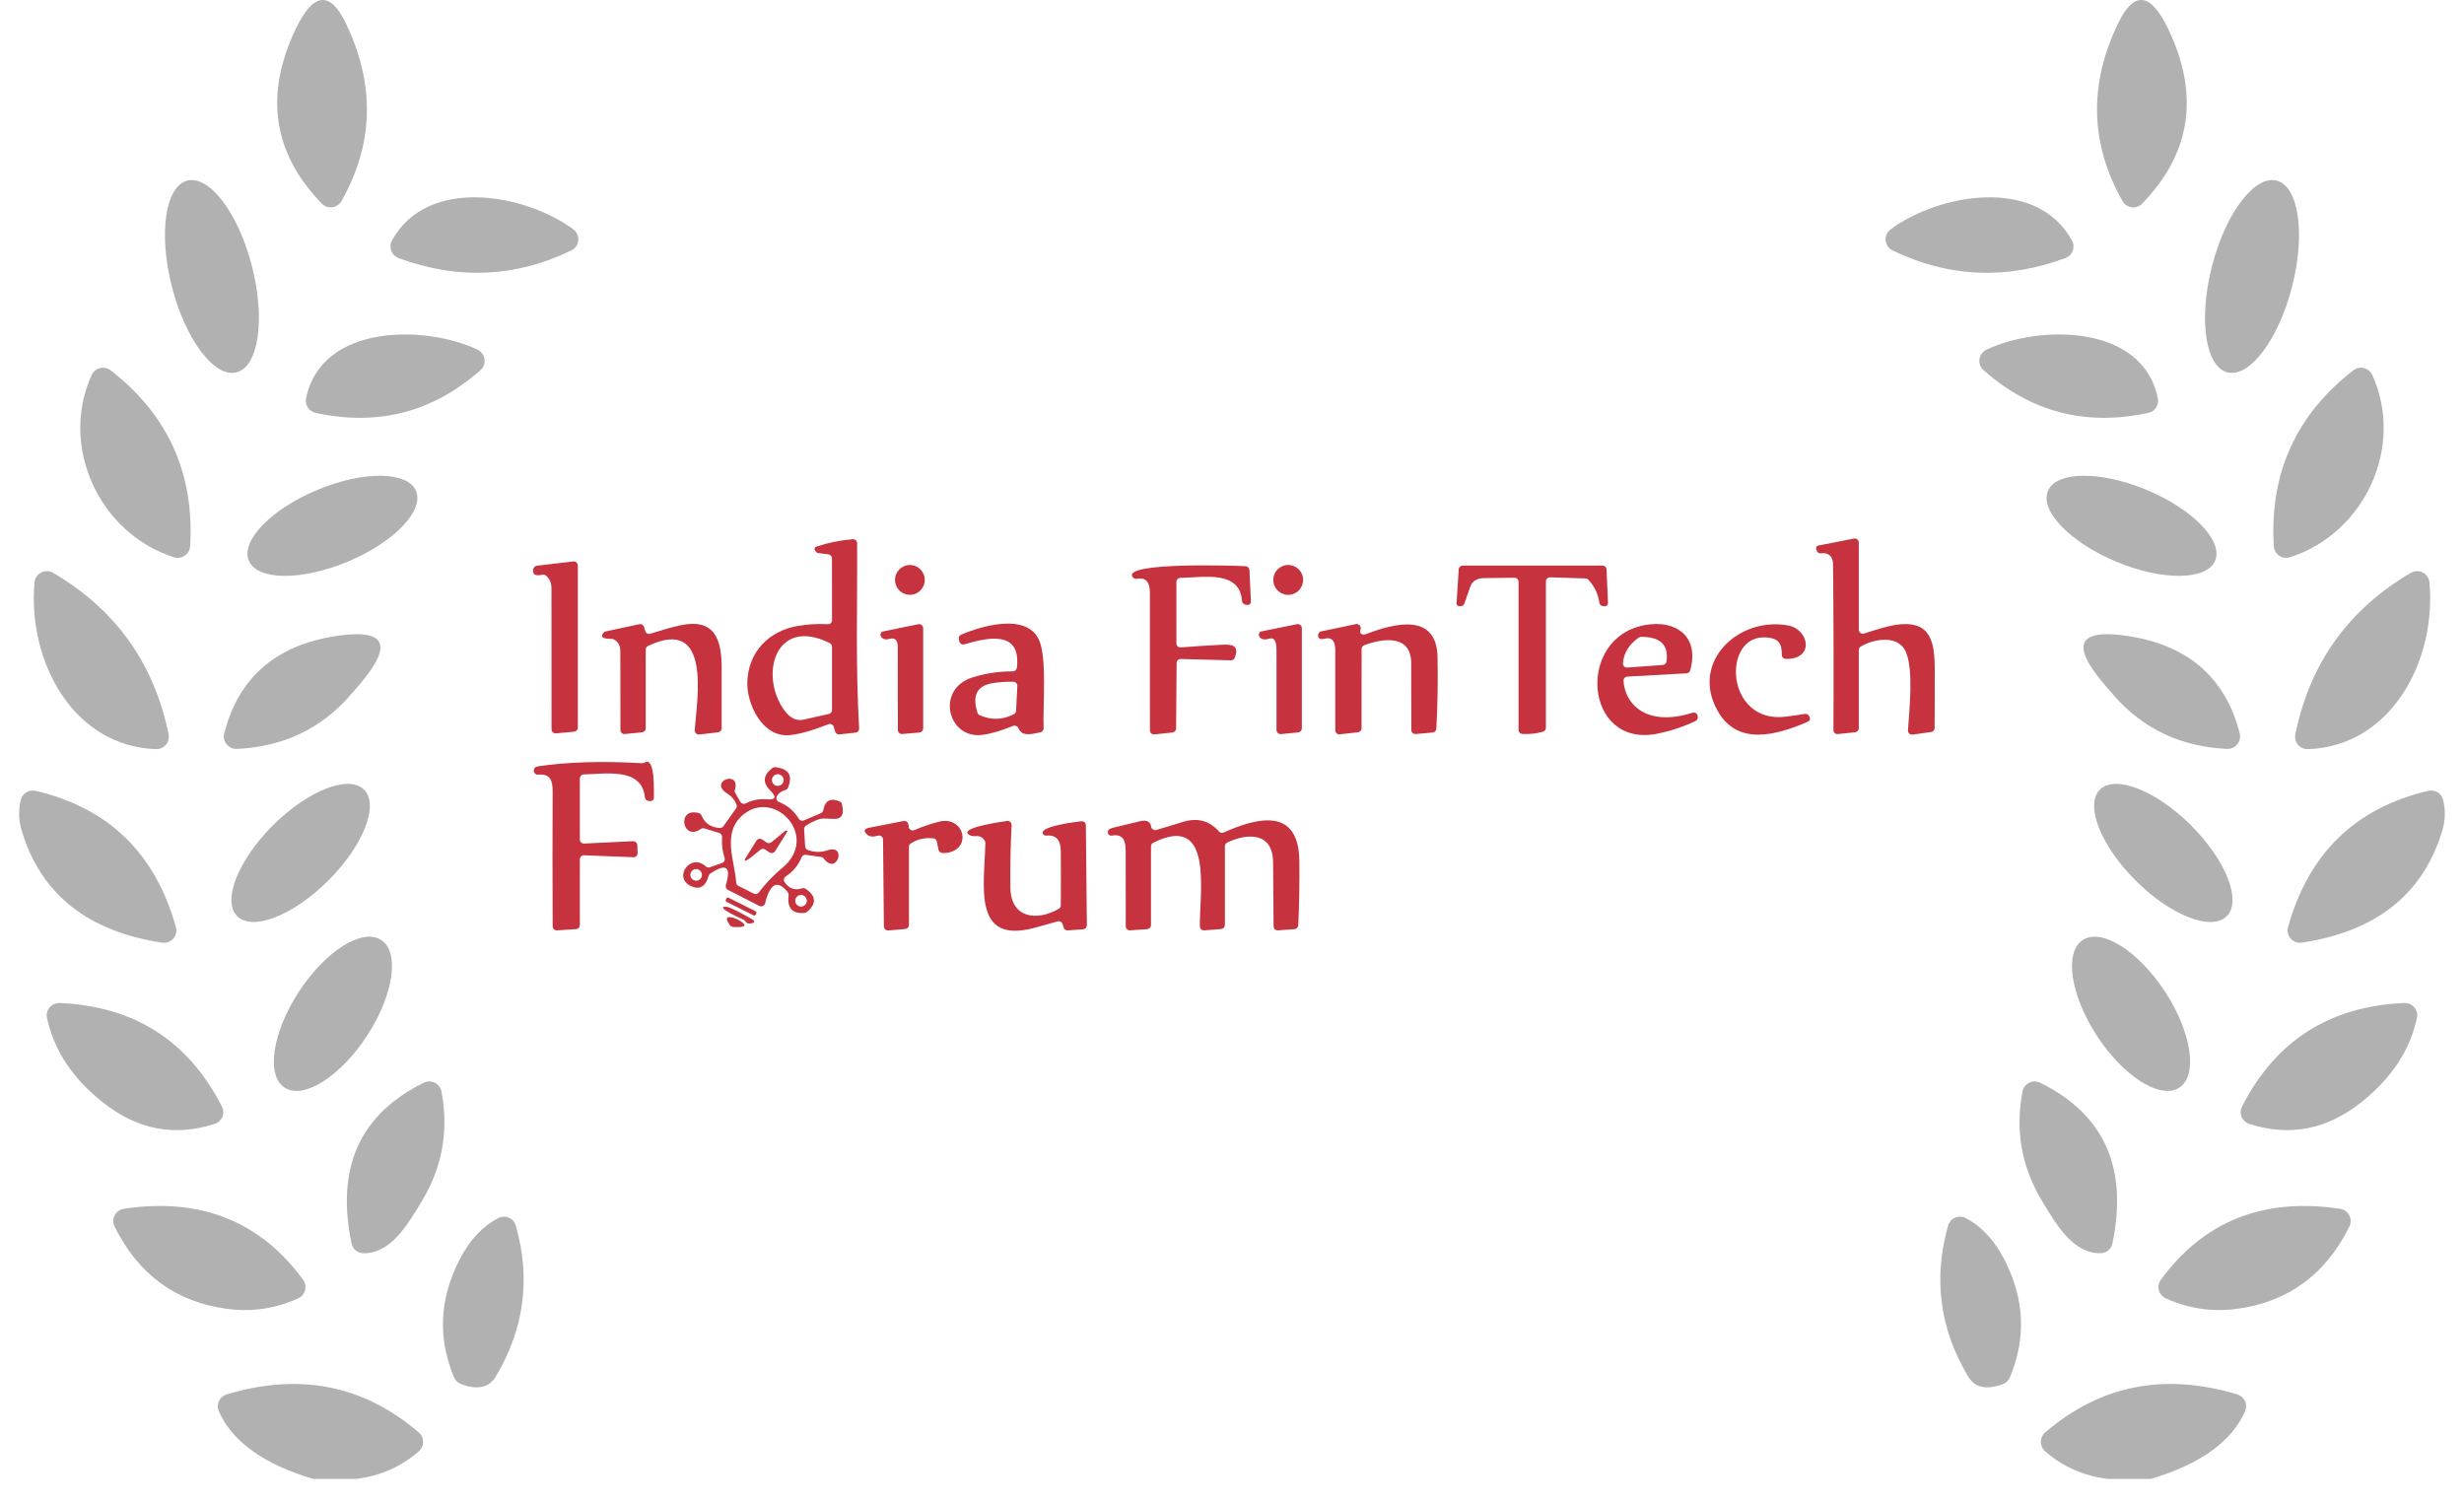 <svg width="100" height="61" viewBox="0 0 100 61" fill="none" xmlns="http://www.w3.org/2000/svg">
<path d="M13.858 8.159C13.82 8.227 13.767 8.285 13.702 8.329C13.637 8.373 13.563 8.401 13.486 8.412C13.408 8.422 13.329 8.414 13.255 8.388C13.181 8.363 13.114 8.32 13.06 8.264C11.071 6.212 10.721 3.843 12.01 1.158C12.723 -0.318 13.401 -0.383 14.044 0.963C15.232 3.443 15.171 5.842 13.858 8.159Z" fill="#B1B1B1"/>
<path d="M6.977 11.638C7.528 13.787 8.703 15.343 9.6 15.112C10.497 14.882 10.777 12.953 10.226 10.804C9.674 8.655 8.499 7.1 7.602 7.33C6.705 7.561 6.425 9.489 6.977 11.638Z" fill="#B1B1B1"/>
<path d="M16.174 10.474C16.106 10.449 16.045 10.41 15.993 10.359C15.942 10.308 15.903 10.246 15.877 10.179C15.852 10.111 15.842 10.039 15.847 9.966C15.852 9.894 15.873 9.824 15.908 9.761C17.354 7.13 21.326 7.873 23.27 9.309C23.338 9.361 23.393 9.429 23.428 9.508C23.463 9.586 23.477 9.673 23.469 9.758C23.461 9.844 23.431 9.926 23.382 9.997C23.333 10.068 23.267 10.125 23.189 10.163C20.929 11.261 18.591 11.365 16.174 10.474Z" fill="#B1B1B1"/>
<path d="M19.383 14.194C19.457 14.23 19.522 14.284 19.571 14.351C19.62 14.418 19.651 14.496 19.663 14.578C19.674 14.66 19.665 14.743 19.636 14.821C19.608 14.899 19.56 14.968 19.498 15.023C17.57 16.73 15.339 17.308 12.804 16.755C12.676 16.728 12.564 16.65 12.492 16.539C12.421 16.428 12.396 16.293 12.423 16.163C13.04 13.14 17.259 13.18 19.383 14.194Z" fill="#B1B1B1"/>
<path d="M4.488 15.028C6.818 16.836 7.895 19.216 7.717 22.169C7.712 22.245 7.69 22.319 7.653 22.385C7.615 22.451 7.563 22.508 7.5 22.551C7.437 22.594 7.365 22.622 7.289 22.634C7.214 22.645 7.137 22.639 7.064 22.616C4.031 21.656 2.399 18.121 3.72 15.219C3.752 15.15 3.799 15.089 3.857 15.04C3.916 14.992 3.985 14.957 4.058 14.939C4.132 14.921 4.209 14.919 4.283 14.934C4.358 14.95 4.428 14.982 4.488 15.028Z" fill="#B1B1B1"/>
<path d="M14.1 22.801C15.974 22.021 17.221 20.735 16.885 19.928C16.549 19.122 14.758 19.1 12.884 19.88C11.01 20.66 9.762 21.947 10.098 22.753C10.434 23.56 12.225 23.581 14.1 22.801Z" fill="#B1B1B1"/>
<path d="M6.336 30.404C2.982 30.299 1.114 26.854 1.4 23.635C1.408 23.551 1.437 23.47 1.484 23.4C1.531 23.331 1.595 23.274 1.67 23.235C1.746 23.197 1.829 23.178 1.913 23.18C1.998 23.182 2.08 23.206 2.153 23.248C4.691 24.735 6.254 26.919 6.843 29.801C6.858 29.876 6.857 29.952 6.838 30.026C6.819 30.099 6.784 30.168 6.735 30.225C6.687 30.283 6.625 30.33 6.556 30.36C6.487 30.391 6.412 30.406 6.336 30.404Z" fill="#B1B1B1"/>
<path d="M14.216 28.215C13.027 29.581 11.492 30.308 9.611 30.395C9.532 30.398 9.454 30.382 9.383 30.35C9.311 30.318 9.248 30.269 9.198 30.208C9.149 30.148 9.114 30.076 9.096 29.999C9.079 29.923 9.08 29.843 9.099 29.767C9.678 27.507 11.188 26.19 13.628 25.815C16.867 25.318 14.919 27.407 14.216 28.215Z" fill="#B1B1B1"/>
<path d="M11.081 33.493C9.659 34.91 9.007 36.563 9.626 37.183C10.245 37.804 11.899 37.158 13.321 35.741C14.743 34.324 15.395 32.672 14.776 32.051C14.158 31.43 12.503 32.076 11.081 33.493Z" fill="#B1B1B1"/>
<path d="M0.842 32.473C0.856 32.408 0.883 32.348 0.921 32.294C0.959 32.24 1.008 32.194 1.064 32.159C1.12 32.124 1.182 32.101 1.248 32.09C1.313 32.079 1.38 32.081 1.445 32.096C4.404 32.789 6.302 34.632 7.139 37.625C7.162 37.706 7.164 37.791 7.146 37.872C7.127 37.954 7.088 38.03 7.033 38.093C6.977 38.156 6.907 38.204 6.828 38.233C6.75 38.261 6.665 38.27 6.582 38.258C3.552 37.802 1.651 36.284 0.877 33.703C0.757 33.301 0.745 32.891 0.842 32.473Z" fill="#B1B1B1"/>
<path d="M12.133 40.244C11.05 41.899 10.789 43.644 11.55 44.142C12.312 44.64 13.806 43.702 14.889 42.048C15.972 40.393 16.233 38.648 15.471 38.15C14.71 37.652 13.215 38.589 12.133 40.244Z" fill="#B1B1B1"/>
<path d="M4.168 44.736C2.939 43.762 2.186 42.62 1.908 41.311C1.892 41.237 1.893 41.16 1.911 41.086C1.93 41.012 1.965 40.944 2.015 40.885C2.064 40.827 2.126 40.781 2.197 40.75C2.267 40.72 2.343 40.705 2.42 40.708C5.446 40.836 7.642 42.237 9.008 44.911C9.041 44.976 9.06 45.047 9.063 45.119C9.065 45.191 9.052 45.263 9.024 45.33C8.996 45.397 8.953 45.457 8.899 45.506C8.846 45.555 8.782 45.592 8.712 45.614C7.078 46.14 5.564 45.847 4.168 44.736Z" fill="#B1B1B1"/>
<path d="M17.123 48.743C16.555 49.682 15.867 50.882 14.748 50.862C14.634 50.861 14.524 50.82 14.437 50.747C14.349 50.674 14.289 50.573 14.266 50.46C13.626 47.391 14.605 45.218 17.203 43.942C17.273 43.909 17.349 43.891 17.426 43.892C17.503 43.892 17.579 43.91 17.648 43.945C17.717 43.979 17.777 44.029 17.823 44.09C17.87 44.152 17.902 44.223 17.916 44.299C18.218 45.882 17.953 47.364 17.123 48.743Z" fill="#B1B1B1"/>
<path d="M9.189 53.117C7.123 52.832 5.61 51.719 4.649 49.777C4.614 49.706 4.597 49.628 4.598 49.549C4.599 49.47 4.618 49.393 4.655 49.323C4.692 49.253 4.745 49.192 4.809 49.147C4.873 49.101 4.948 49.071 5.026 49.059C8.129 48.594 10.555 49.555 12.302 51.942C12.346 52.002 12.376 52.072 12.389 52.145C12.403 52.218 12.4 52.294 12.381 52.366C12.362 52.438 12.326 52.505 12.278 52.562C12.23 52.619 12.169 52.664 12.101 52.695C11.167 53.117 10.196 53.257 9.189 53.117Z" fill="#B1B1B1"/>
<path d="M18.725 56.181C18.659 56.157 18.598 56.12 18.547 56.073C18.496 56.025 18.456 55.968 18.429 55.904C17.759 54.307 17.833 52.714 18.65 51.124C19.058 50.33 19.582 49.768 20.222 49.437C20.288 49.402 20.361 49.383 20.436 49.38C20.51 49.377 20.585 49.391 20.653 49.421C20.721 49.45 20.782 49.494 20.831 49.55C20.88 49.606 20.915 49.672 20.935 49.743C21.547 51.902 21.274 53.946 20.116 55.874C19.852 56.316 19.388 56.418 18.725 56.181Z" fill="#B1B1B1"/>
<path d="M14.461 60.022H12.704C10.698 59.422 9.424 58.507 8.882 57.275C8.854 57.21 8.839 57.139 8.84 57.068C8.841 56.997 8.856 56.927 8.886 56.862C8.916 56.797 8.96 56.74 9.013 56.693C9.067 56.647 9.13 56.612 9.198 56.592C12.165 55.701 14.764 56.217 16.997 58.139C17.052 58.185 17.096 58.243 17.126 58.309C17.156 58.374 17.172 58.445 17.172 58.517C17.173 58.589 17.158 58.66 17.129 58.725C17.099 58.791 17.056 58.849 17.002 58.897C16.282 59.526 15.435 59.901 14.461 60.022Z" fill="#B1B1B1"/>
<g clip-path="url(#clip0_4878_17465)">
<g clip-path="url(#clip1_4878_17465)">
<path d="M33.62 22.499L33.215 22.448C33.187 22.445 33.161 22.434 33.138 22.417C33.116 22.4 33.098 22.378 33.086 22.352L33.065 22.306C33.06 22.296 33.057 22.284 33.057 22.272C33.057 22.26 33.059 22.248 33.064 22.238C33.068 22.227 33.075 22.217 33.084 22.209C33.093 22.201 33.103 22.195 33.114 22.191C33.601 22.028 34.099 21.926 34.608 21.884C34.631 21.883 34.654 21.885 34.675 21.893C34.696 21.9 34.716 21.912 34.733 21.927C34.749 21.942 34.763 21.961 34.772 21.982C34.781 22.003 34.786 22.025 34.786 22.047C34.799 24.551 34.72 27.068 34.868 29.559C34.871 29.601 34.858 29.643 34.831 29.675C34.804 29.708 34.765 29.729 34.724 29.734L34.069 29.806C34.031 29.811 33.992 29.802 33.96 29.78C33.928 29.759 33.904 29.727 33.893 29.689L33.839 29.501C33.833 29.479 33.822 29.459 33.807 29.441C33.792 29.424 33.774 29.41 33.754 29.399C33.733 29.389 33.711 29.384 33.688 29.383C33.666 29.382 33.643 29.386 33.622 29.394C32.959 29.654 32.432 29.801 32.041 29.836C30.934 29.935 30.293 28.562 30.33 27.655C30.376 26.459 31.203 25.605 32.376 25.404C32.776 25.334 33.182 25.311 33.594 25.334C33.617 25.336 33.639 25.332 33.66 25.325C33.681 25.317 33.7 25.305 33.716 25.29C33.733 25.274 33.745 25.256 33.754 25.235C33.763 25.214 33.767 25.192 33.767 25.169L33.765 22.662C33.765 22.622 33.75 22.584 33.723 22.554C33.697 22.524 33.66 22.504 33.62 22.499ZM33.675 26.101C31.462 24.993 30.795 27.423 31.84 28.839C32.069 29.149 32.329 29.271 32.619 29.205L33.639 28.976C33.675 28.967 33.707 28.946 33.731 28.917C33.754 28.888 33.767 28.852 33.767 28.814V26.247C33.767 26.217 33.758 26.187 33.742 26.162C33.726 26.136 33.702 26.114 33.675 26.101Z" fill="#C6323D"/>
<path d="M77.358 26.48C77.059 25.742 76.04 25.923 75.517 26.241C75.493 26.256 75.473 26.277 75.459 26.302C75.446 26.327 75.438 26.355 75.438 26.383V29.556C75.439 29.596 75.424 29.636 75.396 29.666C75.369 29.696 75.331 29.715 75.29 29.719L74.59 29.792C74.567 29.794 74.544 29.792 74.522 29.785C74.5 29.778 74.48 29.766 74.463 29.751C74.446 29.735 74.433 29.716 74.423 29.695C74.414 29.674 74.409 29.651 74.409 29.628C74.42 27.379 74.415 25.132 74.394 22.888C74.391 22.587 74.202 22.41 73.906 22.456C73.865 22.463 73.823 22.453 73.788 22.429C73.753 22.405 73.729 22.369 73.721 22.328L73.707 22.269C73.704 22.255 73.704 22.24 73.707 22.227C73.709 22.212 73.715 22.199 73.722 22.188C73.73 22.176 73.74 22.166 73.751 22.158C73.763 22.15 73.776 22.144 73.79 22.142L75.243 21.857C75.266 21.852 75.291 21.853 75.314 21.859C75.338 21.865 75.36 21.876 75.378 21.892C75.397 21.907 75.412 21.927 75.422 21.949C75.433 21.971 75.438 21.995 75.438 22.02V25.555C75.438 25.581 75.445 25.607 75.456 25.63C75.468 25.653 75.485 25.673 75.506 25.689C75.527 25.704 75.552 25.714 75.577 25.718C75.603 25.722 75.629 25.72 75.654 25.712C76.271 25.51 76.705 25.391 76.956 25.356C78.394 25.158 78.521 26.071 78.522 27.25C78.522 28.016 78.52 28.782 78.516 29.548C78.515 29.587 78.501 29.625 78.474 29.655C78.448 29.684 78.412 29.704 78.373 29.709L77.621 29.815C77.597 29.818 77.573 29.816 77.549 29.809C77.526 29.802 77.505 29.789 77.487 29.773C77.469 29.756 77.455 29.736 77.446 29.713C77.436 29.691 77.433 29.666 77.434 29.642C77.49 28.773 77.664 27.235 77.358 26.48Z" fill="#C6323D"/>
<path d="M22.01 23.325C21.715 23.392 21.594 23.312 21.647 23.086C21.654 23.053 21.672 23.023 21.697 23.001C21.723 22.978 21.754 22.964 21.788 22.96L23.267 22.787C23.291 22.785 23.314 22.787 23.336 22.794C23.358 22.801 23.379 22.812 23.396 22.828C23.413 22.843 23.427 22.863 23.437 22.884C23.447 22.905 23.452 22.929 23.452 22.952V29.532C23.452 29.573 23.437 29.613 23.409 29.643C23.381 29.674 23.343 29.693 23.302 29.697L22.564 29.763C22.541 29.765 22.518 29.762 22.497 29.755C22.475 29.748 22.455 29.736 22.438 29.721C22.421 29.706 22.408 29.687 22.398 29.666C22.389 29.645 22.385 29.623 22.385 29.6C22.384 27.685 22.383 25.773 22.381 23.865C22.381 23.652 22.304 23.482 22.15 23.356C22.13 23.34 22.108 23.33 22.083 23.324C22.059 23.319 22.034 23.319 22.01 23.325Z" fill="#C6323D"/>
<path d="M62.74 23.596V29.539C62.74 29.575 62.728 29.61 62.706 29.639C62.685 29.668 62.654 29.689 62.62 29.698C62.346 29.773 62.068 29.803 61.785 29.788C61.743 29.785 61.703 29.767 61.675 29.736C61.646 29.705 61.63 29.665 61.63 29.623V23.613C61.63 23.591 61.626 23.569 61.617 23.549C61.609 23.529 61.597 23.511 61.581 23.496C61.566 23.48 61.548 23.468 61.528 23.46C61.508 23.452 61.486 23.448 61.464 23.448L60.221 23.463C59.932 23.466 59.746 23.589 59.663 23.83L59.434 24.491C59.422 24.525 59.4 24.554 59.371 24.574C59.341 24.594 59.306 24.604 59.271 24.602L59.214 24.6C59.2 24.599 59.186 24.596 59.173 24.59C59.161 24.584 59.15 24.576 59.14 24.565C59.131 24.555 59.124 24.543 59.119 24.529C59.114 24.516 59.113 24.502 59.114 24.488L59.201 23.11C59.203 23.068 59.221 23.029 59.252 23C59.282 22.972 59.323 22.955 59.365 22.955H65.036C65.079 22.955 65.12 22.971 65.15 23C65.181 23.03 65.199 23.07 65.201 23.112L65.26 24.467C65.261 24.485 65.258 24.503 65.251 24.521C65.245 24.538 65.235 24.554 65.222 24.567C65.209 24.58 65.194 24.59 65.177 24.596C65.16 24.603 65.141 24.606 65.123 24.605L65.062 24.602C65.024 24.601 64.988 24.585 64.96 24.56C64.931 24.534 64.913 24.498 64.908 24.46C64.859 24.101 64.709 23.79 64.459 23.527C64.429 23.495 64.387 23.477 64.344 23.476L62.909 23.431C62.887 23.431 62.865 23.435 62.845 23.443C62.824 23.451 62.806 23.463 62.79 23.478C62.774 23.493 62.761 23.512 62.753 23.532C62.744 23.552 62.74 23.574 62.74 23.596Z" fill="#C6323D"/>
<path d="M36.928 24.141C37.261 24.141 37.531 23.87 37.531 23.536C37.531 23.201 37.261 22.931 36.928 22.931C36.594 22.931 36.324 23.201 36.324 23.536C36.324 23.87 36.594 24.141 36.928 24.141Z" fill="#C6323D"/>
<path d="M47.753 26.909L47.731 29.566C47.731 29.606 47.715 29.645 47.688 29.675C47.661 29.705 47.624 29.724 47.583 29.729L46.85 29.806C46.828 29.809 46.804 29.807 46.783 29.799C46.761 29.793 46.741 29.781 46.724 29.765C46.707 29.75 46.693 29.731 46.684 29.71C46.674 29.689 46.669 29.666 46.669 29.643C46.67 27.809 46.67 25.955 46.668 24.082C46.668 23.704 46.572 23.416 46.132 23.49C46.103 23.495 46.073 23.492 46.046 23.482C46.018 23.471 45.994 23.453 45.976 23.43C45.464 22.793 50.253 22.962 50.552 22.979C50.593 22.981 50.631 22.998 50.66 23.027C50.689 23.056 50.706 23.095 50.708 23.136L50.767 24.415C50.768 24.435 50.765 24.455 50.757 24.473C50.749 24.492 50.737 24.508 50.722 24.521C50.707 24.534 50.689 24.544 50.67 24.549C50.651 24.554 50.631 24.555 50.611 24.551L50.541 24.538C50.505 24.531 50.473 24.513 50.449 24.486C50.425 24.459 50.41 24.424 50.407 24.388C50.312 23.098 48.76 23.457 47.91 23.45C47.889 23.45 47.867 23.454 47.847 23.462C47.827 23.471 47.809 23.483 47.793 23.498C47.778 23.513 47.766 23.532 47.757 23.552C47.749 23.572 47.744 23.593 47.744 23.615L47.743 26.111C47.743 26.133 47.747 26.156 47.756 26.176C47.766 26.197 47.779 26.216 47.795 26.231C47.812 26.246 47.832 26.258 47.853 26.265C47.875 26.273 47.898 26.276 47.92 26.274C48.462 26.233 49.012 26.198 49.572 26.168C49.964 26.149 50.315 26.162 50.112 26.694C50.1 26.726 50.078 26.753 50.05 26.772C50.021 26.791 49.988 26.801 49.954 26.8L47.92 26.745C47.898 26.745 47.877 26.748 47.856 26.756C47.836 26.764 47.818 26.776 47.802 26.791C47.786 26.807 47.774 26.825 47.766 26.845C47.757 26.865 47.753 26.887 47.753 26.909Z" fill="#C6323D"/>
<path d="M52.281 24.143C52.615 24.143 52.886 23.871 52.886 23.536C52.886 23.201 52.615 22.93 52.281 22.93C51.947 22.93 51.676 23.201 51.676 23.536C51.676 23.871 51.947 24.143 52.281 24.143Z" fill="#C6323D"/>
<path d="M24.89 25.938C24.827 25.906 24.26 25.985 24.487 25.687C24.511 25.655 24.546 25.634 24.584 25.626L25.947 25.333C25.988 25.324 26.03 25.331 26.066 25.352C26.102 25.374 26.128 25.408 26.139 25.448L26.185 25.606C26.191 25.628 26.201 25.647 26.215 25.664C26.229 25.681 26.246 25.696 26.265 25.706C26.284 25.717 26.305 25.723 26.327 25.725C26.349 25.727 26.371 25.725 26.392 25.718C26.936 25.548 27.348 25.433 27.63 25.374C29.004 25.09 29.292 25.946 29.288 27.12C29.287 27.934 29.287 28.747 29.288 29.559C29.288 29.6 29.273 29.639 29.246 29.669C29.219 29.699 29.182 29.718 29.142 29.722L28.378 29.81C28.354 29.812 28.329 29.81 28.306 29.802C28.284 29.794 28.263 29.781 28.245 29.765C28.228 29.748 28.214 29.727 28.206 29.704C28.197 29.682 28.194 29.657 28.195 29.633C28.287 28.364 28.896 24.982 26.3 26.215C26.272 26.229 26.248 26.25 26.232 26.276C26.215 26.303 26.206 26.334 26.206 26.365V29.559C26.206 29.6 26.191 29.639 26.164 29.669C26.137 29.699 26.099 29.718 26.058 29.722L25.36 29.791C25.337 29.794 25.314 29.791 25.292 29.784C25.271 29.777 25.251 29.765 25.234 29.75C25.217 29.735 25.203 29.716 25.194 29.695C25.185 29.674 25.18 29.651 25.181 29.628L25.176 26.419C25.176 26.195 25.08 26.034 24.89 25.938Z" fill="#C6323D"/>
<path d="M41.114 29.463C40.6 29.67 40.174 29.792 39.837 29.829C38.453 29.977 37.969 27.962 39.472 27.492C39.998 27.327 40.542 27.245 41.104 27.248C41.145 27.248 41.184 27.233 41.214 27.206C41.244 27.179 41.264 27.143 41.269 27.103C41.454 25.55 40.067 25.878 39.138 26.15C39.117 26.156 39.094 26.158 39.072 26.156C39.05 26.153 39.029 26.146 39.01 26.134C38.991 26.123 38.974 26.108 38.961 26.09C38.947 26.072 38.938 26.051 38.933 26.03L38.913 25.949C38.904 25.912 38.908 25.872 38.926 25.837C38.943 25.803 38.972 25.775 39.008 25.759C39.876 25.385 41.619 24.897 42.145 25.924C42.513 26.644 42.314 28.664 42.355 29.55C42.357 29.59 42.345 29.628 42.322 29.66C42.298 29.691 42.264 29.712 42.227 29.72C42.016 29.765 41.619 29.87 41.451 29.72C41.4 29.674 41.358 29.616 41.326 29.547C41.309 29.509 41.277 29.478 41.237 29.463C41.198 29.447 41.154 29.447 41.114 29.463ZM39.764 29.03C40.242 29.235 40.704 29.22 41.15 28.983C41.175 28.971 41.196 28.951 41.212 28.927C41.227 28.903 41.236 28.875 41.237 28.847L41.288 27.843C41.289 27.821 41.286 27.799 41.278 27.778C41.271 27.757 41.259 27.738 41.244 27.722C41.229 27.706 41.211 27.693 41.191 27.684C41.171 27.675 41.149 27.67 41.127 27.67C40.85 27.663 40.573 27.681 40.297 27.724C39.65 27.823 39.442 28.225 39.672 28.929C39.68 28.951 39.692 28.972 39.708 28.989C39.723 29.006 39.743 29.02 39.764 29.03Z" fill="#C6323D"/>
<path d="M55.26 26.34L55.258 29.556C55.258 29.596 55.243 29.635 55.217 29.665C55.19 29.695 55.153 29.714 55.114 29.719L54.375 29.803C54.352 29.806 54.329 29.803 54.307 29.797C54.285 29.79 54.264 29.778 54.247 29.763C54.23 29.747 54.215 29.728 54.206 29.707C54.196 29.686 54.191 29.663 54.191 29.64V26.378C54.19 25.996 54.04 25.845 53.739 25.924C53.593 25.962 53.512 25.924 53.494 25.812C53.487 25.77 53.497 25.727 53.521 25.692C53.545 25.657 53.581 25.633 53.623 25.624L55.028 25.328C55.056 25.322 55.084 25.323 55.111 25.332C55.138 25.341 55.163 25.357 55.182 25.377C55.201 25.398 55.215 25.424 55.221 25.451C55.227 25.479 55.227 25.508 55.219 25.535C55.156 25.755 55.303 25.787 55.469 25.725C56.655 25.268 58.307 24.887 58.342 26.669C58.361 27.635 58.345 28.603 58.294 29.572C58.292 29.612 58.276 29.65 58.249 29.678C58.221 29.707 58.184 29.725 58.145 29.729L57.454 29.79C57.432 29.792 57.409 29.789 57.388 29.782C57.366 29.774 57.346 29.763 57.33 29.747C57.313 29.732 57.3 29.713 57.291 29.692C57.281 29.672 57.277 29.649 57.277 29.627C57.273 28.719 57.272 27.816 57.273 26.917C57.273 25.759 56.156 25.89 55.367 26.186C55.335 26.198 55.308 26.219 55.289 26.246C55.27 26.273 55.26 26.306 55.26 26.34Z" fill="#C6323D"/>
<path d="M69.717 28.865C68.577 26.866 70.56 25.016 72.567 25.384C73.427 25.542 73.655 26.764 72.475 26.742C72.432 26.741 72.39 26.723 72.36 26.692C72.33 26.661 72.313 26.619 72.314 26.576C72.319 26.101 72.168 25.906 71.688 25.87C69.861 25.733 70.004 29.399 72.478 29.086C72.736 29.054 72.992 29.017 73.248 28.974C73.279 28.969 73.311 28.973 73.34 28.986C73.369 28.998 73.393 29.019 73.41 29.045C73.49 29.165 73.468 29.251 73.344 29.304C72.077 29.843 70.522 30.278 69.717 28.865Z" fill="#C6323D"/>
<path d="M36.103 25.928C35.928 25.977 35.809 25.94 35.745 25.817C35.736 25.799 35.731 25.779 35.73 25.759C35.73 25.738 35.735 25.718 35.744 25.7C35.753 25.681 35.766 25.665 35.782 25.653C35.798 25.64 35.817 25.632 35.837 25.628L37.269 25.334C37.293 25.329 37.317 25.33 37.341 25.336C37.365 25.342 37.387 25.353 37.406 25.368C37.425 25.384 37.44 25.403 37.45 25.425C37.461 25.447 37.466 25.471 37.466 25.496V29.564C37.466 29.605 37.451 29.645 37.423 29.676C37.395 29.706 37.357 29.725 37.316 29.729L36.618 29.79C36.595 29.792 36.572 29.789 36.551 29.782C36.529 29.775 36.51 29.763 36.493 29.748C36.476 29.732 36.463 29.714 36.454 29.693C36.445 29.672 36.44 29.649 36.44 29.627L36.435 26.264C36.435 25.978 36.325 25.866 36.103 25.928Z" fill="#C6323D"/>
<path d="M51.513 25.919C51.294 25.985 51.155 25.947 51.097 25.804C51.09 25.786 51.087 25.767 51.088 25.747C51.089 25.728 51.095 25.709 51.104 25.692C51.113 25.675 51.126 25.66 51.142 25.649C51.157 25.637 51.175 25.63 51.194 25.626L52.637 25.332C52.661 25.328 52.686 25.328 52.71 25.334C52.733 25.34 52.755 25.351 52.774 25.366C52.793 25.382 52.808 25.401 52.819 25.423C52.829 25.445 52.835 25.47 52.835 25.494V29.559C52.834 29.6 52.819 29.64 52.792 29.67C52.765 29.701 52.727 29.72 52.687 29.724L51.988 29.794C51.965 29.797 51.942 29.794 51.92 29.787C51.898 29.78 51.878 29.768 51.861 29.753C51.844 29.737 51.83 29.718 51.821 29.697C51.812 29.676 51.807 29.653 51.807 29.63L51.806 26.378C51.806 26.013 51.708 25.86 51.513 25.919Z" fill="#C6323D"/>
<path d="M67.232 29.782C64.296 30.35 63.939 25.865 66.773 25.366C68.019 25.146 68.981 25.829 68.596 27.207C68.587 27.24 68.568 27.269 68.541 27.291C68.515 27.312 68.482 27.325 68.448 27.327L66.043 27.461C66.021 27.462 66 27.468 65.98 27.477C65.96 27.487 65.943 27.5 65.928 27.517C65.914 27.534 65.903 27.553 65.896 27.574C65.889 27.595 65.887 27.617 65.889 27.639C65.918 28.009 66.046 28.321 66.272 28.575C66.852 29.231 67.838 29.195 68.631 28.942C68.805 28.887 68.896 28.942 68.904 29.106C68.906 29.138 68.898 29.171 68.881 29.199C68.864 29.227 68.84 29.25 68.81 29.264C68.306 29.503 67.78 29.676 67.232 29.782ZM66.507 25.877C66.115 26.15 65.901 26.496 65.866 26.915C65.864 26.939 65.867 26.963 65.875 26.985C65.883 27.007 65.896 27.028 65.913 27.045C65.93 27.062 65.95 27.075 65.972 27.083C65.994 27.091 66.018 27.095 66.042 27.093L67.482 26.989C67.519 26.986 67.555 26.971 67.582 26.945C67.61 26.919 67.627 26.885 67.633 26.847C67.732 26.176 67.388 25.843 66.601 25.847C66.567 25.847 66.534 25.857 66.507 25.877Z" fill="#C6323D"/>
<path d="M23.706 34.236L25.693 34.14C25.715 34.139 25.737 34.142 25.757 34.15C25.778 34.157 25.796 34.169 25.812 34.183C25.828 34.198 25.841 34.216 25.851 34.236C25.86 34.255 25.865 34.277 25.866 34.299L25.877 34.62C25.878 34.643 25.875 34.666 25.866 34.687C25.858 34.708 25.845 34.727 25.829 34.743C25.813 34.759 25.794 34.772 25.773 34.78C25.752 34.789 25.729 34.792 25.706 34.791L23.704 34.712C23.682 34.711 23.66 34.715 23.639 34.723C23.619 34.731 23.6 34.743 23.584 34.758C23.568 34.774 23.555 34.792 23.546 34.812C23.538 34.833 23.533 34.855 23.533 34.877V37.544C23.533 37.586 23.518 37.627 23.489 37.657C23.461 37.688 23.422 37.706 23.38 37.709L22.606 37.76C22.584 37.762 22.561 37.759 22.54 37.751C22.519 37.744 22.499 37.732 22.483 37.717C22.466 37.701 22.453 37.683 22.444 37.662C22.435 37.642 22.43 37.62 22.43 37.597C22.42 35.762 22.42 33.933 22.429 32.11C22.43 31.676 22.33 31.394 21.843 31.44C21.821 31.442 21.799 31.44 21.777 31.433C21.756 31.426 21.737 31.415 21.72 31.4C21.703 31.385 21.689 31.367 21.68 31.347C21.67 31.326 21.665 31.305 21.664 31.282C21.661 31.179 21.722 31.118 21.847 31.099C23.046 30.923 24.453 30.882 26.068 30.976C26.101 30.977 26.134 30.968 26.163 30.951C26.604 30.679 26.53 32.181 26.538 32.375C26.539 32.393 26.536 32.412 26.529 32.429C26.522 32.446 26.512 32.462 26.499 32.474C26.485 32.487 26.47 32.497 26.453 32.504C26.435 32.51 26.417 32.513 26.398 32.512L26.326 32.507C26.287 32.505 26.25 32.489 26.222 32.461C26.194 32.434 26.176 32.398 26.172 32.358C26.052 31.125 24.543 31.417 23.694 31.43C23.651 31.431 23.61 31.448 23.58 31.479C23.55 31.51 23.533 31.552 23.533 31.595V34.071C23.533 34.093 23.538 34.116 23.547 34.136C23.555 34.157 23.568 34.175 23.584 34.191C23.6 34.206 23.619 34.218 23.64 34.226C23.661 34.234 23.684 34.237 23.706 34.236Z" fill="#C6323D"/>
<path d="M31.841 35.8C32.017 36.064 32.254 36.148 32.554 36.052C32.579 36.045 32.604 36.043 32.629 36.047C32.654 36.05 32.677 36.059 32.698 36.073C33.128 36.365 33.145 36.679 32.748 37.013C32.723 37.035 32.691 37.049 32.657 37.051C32.157 37.095 31.94 36.857 32.005 36.337C32.009 36.316 32.007 36.294 32.002 36.273C31.996 36.252 31.986 36.232 31.973 36.215C31.561 35.692 31.254 35.84 31.052 36.66C31.046 36.684 31.035 36.706 31.019 36.725C31.003 36.745 30.983 36.76 30.961 36.77C30.938 36.78 30.914 36.785 30.889 36.785C30.864 36.784 30.839 36.778 30.817 36.767L29.541 36.114C29.507 36.097 29.48 36.068 29.465 36.032C29.45 35.997 29.448 35.957 29.459 35.92C29.685 35.175 29.474 35.019 28.828 35.453C28.795 35.475 28.771 35.508 28.761 35.546C28.634 35.991 28.392 36.128 28.032 35.958C27.304 35.612 28.026 34.596 28.647 35.165C28.669 35.185 28.696 35.199 28.725 35.204C28.754 35.21 28.784 35.208 28.811 35.198L29.305 35.025C29.346 35.01 29.379 34.98 29.398 34.941C29.417 34.903 29.42 34.858 29.407 34.817C29.316 34.544 29.282 34.264 29.306 33.98C29.309 33.942 29.3 33.905 29.279 33.874C29.258 33.843 29.227 33.819 29.191 33.808L28.585 33.62C28.561 33.613 28.535 33.612 28.51 33.616C28.486 33.62 28.462 33.629 28.442 33.644C27.694 34.169 27.437 32.75 28.361 32.999C28.385 33.006 28.407 33.018 28.426 33.034C28.445 33.051 28.46 33.072 28.47 33.095C28.602 33.413 28.85 33.583 29.214 33.604C29.242 33.605 29.27 33.6 29.295 33.588C29.32 33.576 29.341 33.557 29.357 33.535L29.872 32.811C29.887 32.789 29.897 32.763 29.901 32.736C29.904 32.709 29.9 32.681 29.89 32.656C29.818 32.467 29.699 32.322 29.533 32.219C28.701 31.703 30.072 31.229 29.826 32.054C29.819 32.076 29.817 32.098 29.819 32.121C29.822 32.143 29.829 32.165 29.841 32.185L30.046 32.542C30.067 32.579 30.102 32.607 30.142 32.619C30.183 32.631 30.227 32.626 30.265 32.607C30.523 32.472 30.801 32.416 31.096 32.44C31.477 32.471 31.535 32.356 31.271 32.094C30.936 31.762 30.964 31.453 31.353 31.168C31.386 31.143 31.427 31.133 31.468 31.138C32.014 31.197 32.184 31.475 31.978 31.971C31.968 31.994 31.953 32.014 31.934 32.031C31.915 32.047 31.892 32.059 31.867 32.066C31.717 32.107 31.605 32.188 31.532 32.31C31.52 32.331 31.512 32.353 31.51 32.377C31.507 32.401 31.51 32.425 31.518 32.447C31.525 32.47 31.538 32.49 31.554 32.508C31.571 32.525 31.59 32.539 31.613 32.547C31.957 32.685 32.226 32.913 32.42 33.231C32.44 33.265 32.472 33.291 32.51 33.303C32.547 33.315 32.588 33.313 32.624 33.297L33.316 33.002C33.341 32.992 33.363 32.975 33.38 32.953C33.398 32.932 33.409 32.906 33.414 32.879C33.482 32.489 33.703 32.371 34.075 32.526C34.099 32.536 34.121 32.552 34.138 32.572C34.155 32.593 34.166 32.617 34.172 32.643C34.371 33.538 33.635 33.116 33.242 33.248C33.054 33.309 32.876 33.397 32.707 33.512C32.684 33.528 32.665 33.55 32.652 33.575C32.639 33.601 32.633 33.63 32.635 33.658L32.676 34.352C32.678 34.384 32.689 34.415 32.708 34.441C32.727 34.467 32.754 34.487 32.785 34.497C33.053 34.595 33.318 34.6 33.58 34.511C34.392 34.234 33.968 35.557 33.432 34.845C33.406 34.81 33.367 34.787 33.324 34.781L32.707 34.694C32.671 34.689 32.635 34.696 32.603 34.714C32.572 34.733 32.547 34.761 32.533 34.794C32.397 35.12 32.182 35.379 31.889 35.571C31.871 35.582 31.855 35.598 31.843 35.616C31.83 35.634 31.822 35.654 31.817 35.675C31.813 35.696 31.813 35.718 31.817 35.74C31.821 35.761 31.829 35.781 31.841 35.8ZM31.802 31.659C31.802 31.628 31.796 31.597 31.784 31.568C31.772 31.539 31.754 31.513 31.732 31.491C31.71 31.469 31.684 31.452 31.655 31.44C31.627 31.428 31.596 31.422 31.565 31.422C31.534 31.422 31.503 31.428 31.474 31.44C31.446 31.452 31.42 31.469 31.398 31.491C31.376 31.513 31.358 31.539 31.346 31.568C31.334 31.597 31.328 31.628 31.328 31.659C31.328 31.722 31.353 31.782 31.398 31.827C31.442 31.871 31.502 31.896 31.565 31.896C31.628 31.896 31.688 31.871 31.732 31.827C31.777 31.782 31.802 31.722 31.802 31.659ZM31.751 35.223C33.265 33.962 31.481 32.041 30.206 33.029C29.255 33.762 29.829 34.951 29.877 35.816C29.878 35.845 29.887 35.873 29.903 35.898C29.919 35.922 29.941 35.941 29.967 35.955L30.59 36.268C30.624 36.285 30.663 36.29 30.701 36.282C30.738 36.273 30.771 36.252 30.794 36.222C31.08 35.848 31.399 35.515 31.751 35.223ZM28.488 35.508C28.488 35.477 28.482 35.446 28.47 35.418C28.458 35.389 28.441 35.363 28.419 35.341C28.397 35.319 28.371 35.302 28.343 35.29C28.314 35.278 28.284 35.272 28.253 35.272C28.222 35.272 28.191 35.278 28.163 35.29C28.134 35.302 28.108 35.319 28.086 35.341C28.065 35.363 28.047 35.389 28.035 35.418C28.024 35.446 28.018 35.477 28.018 35.508C28.018 35.57 28.042 35.63 28.086 35.675C28.131 35.719 28.19 35.743 28.253 35.743C28.315 35.743 28.375 35.719 28.419 35.675C28.463 35.63 28.488 35.57 28.488 35.508ZM32.745 36.558C32.745 36.495 32.721 36.435 32.676 36.391C32.632 36.347 32.572 36.322 32.51 36.322C32.448 36.322 32.388 36.347 32.344 36.391C32.3 36.435 32.275 36.495 32.275 36.558C32.275 36.589 32.281 36.619 32.293 36.648C32.305 36.677 32.322 36.703 32.344 36.724C32.366 36.746 32.392 36.764 32.42 36.776C32.449 36.788 32.479 36.794 32.51 36.794C32.541 36.794 32.572 36.788 32.6 36.776C32.629 36.764 32.655 36.746 32.676 36.724C32.698 36.703 32.715 36.677 32.727 36.648C32.739 36.619 32.745 36.589 32.745 36.558Z" fill="#C6323D"/>
<path d="M37.108 33.69C37.431 33.55 37.764 33.436 38.108 33.349C39.025 33.12 39.413 34.201 38.688 34.539C38.547 34.605 38.396 34.631 38.234 34.617C38.199 34.614 38.165 34.599 38.139 34.575C38.112 34.552 38.094 34.52 38.087 34.485L38.022 34.157C38.015 34.122 37.998 34.091 37.972 34.067C37.946 34.044 37.914 34.029 37.879 34.025C37.55 33.986 37.245 34.054 36.967 34.229C36.943 34.244 36.924 34.264 36.91 34.289C36.897 34.313 36.89 34.341 36.89 34.369V37.539C36.89 37.58 36.875 37.62 36.847 37.651C36.819 37.681 36.781 37.7 36.74 37.704L36.051 37.763C36.029 37.765 36.006 37.762 35.985 37.755C35.963 37.748 35.944 37.736 35.927 37.721C35.91 37.705 35.896 37.687 35.887 37.666C35.878 37.645 35.873 37.623 35.872 37.6L35.838 34.071C35.837 34.045 35.831 34.02 35.819 33.997C35.807 33.974 35.791 33.955 35.77 33.94C35.749 33.925 35.725 33.915 35.7 33.91C35.674 33.906 35.648 33.908 35.624 33.916C35.438 33.974 35.297 33.962 35.202 33.878C35.033 33.731 35.059 33.636 35.279 33.593L36.673 33.321C36.695 33.317 36.718 33.317 36.74 33.322C36.762 33.327 36.782 33.336 36.8 33.35C36.819 33.363 36.834 33.38 36.845 33.399C36.857 33.419 36.864 33.44 36.867 33.463L36.88 33.56C36.883 33.585 36.892 33.61 36.906 33.631C36.92 33.652 36.939 33.67 36.961 33.682C36.983 33.695 37.008 33.702 37.034 33.704C37.059 33.705 37.085 33.7 37.108 33.69Z" fill="#C6323D"/>
<path d="M42.923 37.395C42.607 37.486 42.29 37.574 41.973 37.659C39.462 38.328 39.95 35.976 39.991 34.212C39.992 34.178 39.982 34.144 39.963 34.115C39.751 33.805 39.577 34.016 39.351 33.892C38.804 33.594 40.837 33.324 40.87 33.319C40.894 33.316 40.919 33.318 40.941 33.325C40.965 33.333 40.986 33.345 41.003 33.361C41.021 33.378 41.035 33.398 41.044 33.42C41.053 33.442 41.057 33.466 41.056 33.49C41.012 34.333 40.995 35.176 41.005 36.019C41.022 37.285 42.096 37.39 42.969 36.886C42.994 36.872 43.015 36.851 43.029 36.826C43.044 36.801 43.052 36.773 43.052 36.744C43.057 36.005 43.057 35.269 43.052 34.535C43.048 34.081 42.849 33.873 42.455 33.912C42.426 33.914 42.398 33.907 42.374 33.892C42.349 33.877 42.331 33.855 42.32 33.828C42.205 33.531 43.671 33.356 43.885 33.33C43.908 33.327 43.931 33.33 43.953 33.336C43.975 33.343 43.996 33.355 44.013 33.37C44.03 33.386 44.044 33.404 44.054 33.426C44.064 33.447 44.069 33.47 44.069 33.493L44.11 37.55C44.111 37.592 44.095 37.633 44.067 37.664C44.038 37.695 43.999 37.713 43.957 37.716L43.336 37.761C43.299 37.764 43.262 37.754 43.232 37.733C43.201 37.712 43.178 37.681 43.167 37.645L43.126 37.507C43.113 37.465 43.085 37.43 43.047 37.409C43.009 37.389 42.965 37.383 42.923 37.395Z" fill="#C6323D"/>
<path d="M46.929 33.684C47.281 33.582 47.631 33.476 47.98 33.366C48.586 33.174 49.083 33.3 49.47 33.745C49.493 33.772 49.524 33.791 49.558 33.798C49.593 33.806 49.629 33.803 49.661 33.788C51.007 33.187 52.707 32.735 52.733 34.939C52.744 35.812 52.73 36.684 52.689 37.553C52.687 37.593 52.67 37.632 52.642 37.661C52.614 37.69 52.576 37.707 52.536 37.71L51.864 37.759C51.841 37.761 51.819 37.758 51.797 37.75C51.776 37.743 51.757 37.731 51.74 37.716C51.724 37.7 51.71 37.682 51.702 37.661C51.693 37.641 51.688 37.618 51.688 37.596C51.684 36.725 51.677 35.857 51.668 34.993C51.657 33.777 50.642 33.8 49.807 34.194C49.779 34.207 49.755 34.228 49.738 34.255C49.721 34.281 49.712 34.312 49.712 34.344V37.54C49.712 37.581 49.697 37.621 49.669 37.652C49.641 37.682 49.602 37.701 49.561 37.705L48.874 37.759C48.851 37.761 48.828 37.758 48.807 37.751C48.786 37.744 48.766 37.732 48.749 37.717C48.733 37.702 48.719 37.683 48.71 37.663C48.701 37.642 48.696 37.62 48.696 37.598C48.676 36.249 49.273 32.956 46.803 34.205C46.775 34.219 46.752 34.24 46.736 34.266C46.72 34.292 46.712 34.322 46.712 34.352V37.545C46.712 37.586 46.697 37.627 46.668 37.657C46.64 37.688 46.601 37.706 46.559 37.71L45.864 37.759C45.841 37.761 45.819 37.758 45.797 37.75C45.776 37.743 45.757 37.731 45.74 37.716C45.724 37.7 45.71 37.682 45.702 37.661C45.693 37.641 45.688 37.618 45.688 37.596C45.685 36.566 45.684 35.541 45.685 34.519C45.685 34.118 45.578 33.831 45.118 33.914C45.084 33.919 45.05 33.912 45.022 33.894C44.993 33.875 44.974 33.847 44.966 33.815C44.941 33.708 45.004 33.636 45.155 33.599C45.524 33.506 45.894 33.417 46.267 33.33C46.535 33.266 46.686 33.34 46.72 33.551C46.724 33.574 46.733 33.596 46.745 33.616C46.758 33.635 46.775 33.652 46.795 33.664C46.815 33.677 46.837 33.685 46.86 33.689C46.883 33.692 46.907 33.691 46.929 33.684Z" fill="#C6323D"/>
<path d="M31.308 34.182L31.875 33.715C31.88 33.712 31.884 33.709 31.89 33.708C31.896 33.706 31.901 33.707 31.907 33.709L31.949 33.722C31.952 33.723 31.953 33.724 31.954 33.727C31.955 33.73 31.954 33.734 31.953 33.738C31.953 33.743 31.951 33.748 31.948 33.754C31.946 33.759 31.943 33.765 31.939 33.77L31.458 34.545C31.446 34.563 31.431 34.58 31.413 34.593C31.395 34.605 31.374 34.614 31.352 34.619C31.331 34.623 31.308 34.624 31.287 34.619C31.265 34.615 31.244 34.607 31.226 34.594L31.055 34.479C31.027 34.46 30.993 34.45 30.959 34.451C30.925 34.452 30.892 34.463 30.864 34.484C30.772 34.553 30.233 35.031 30.227 34.919C30.226 34.892 30.233 34.865 30.248 34.843L30.7 34.119C30.712 34.101 30.727 34.085 30.744 34.072C30.762 34.059 30.783 34.05 30.804 34.046C30.826 34.041 30.848 34.041 30.87 34.045C30.891 34.049 30.912 34.058 30.93 34.07L31.111 34.192C31.14 34.212 31.175 34.221 31.211 34.219C31.247 34.218 31.28 34.205 31.308 34.182Z" fill="#C6323D"/>
<path d="M30.664 36.983L29.57 36.436C29.538 36.419 29.499 36.433 29.482 36.465L29.458 36.515C29.441 36.548 29.455 36.587 29.487 36.603L30.581 37.15C30.613 37.167 30.653 37.153 30.669 37.121L30.694 37.071C30.71 37.038 30.697 36.999 30.664 36.983Z" fill="#C6323D"/>
<path d="M30.479 37.283C30.668 37.385 30.656 37.45 30.445 37.48C30.359 37.492 30.293 37.461 30.247 37.387C30.23 37.36 30.206 37.339 30.177 37.326C30.167 37.321 28.996 36.81 29.444 36.799C29.629 36.794 30.282 37.176 30.479 37.283Z" fill="#C6323D"/>
<path d="M30.11 37.423C30.328 37.583 30.208 37.649 29.748 37.621C29.724 37.619 29.7 37.612 29.678 37.599C29.656 37.587 29.638 37.57 29.623 37.55C29.413 37.251 29.472 37.155 29.801 37.264C29.913 37.301 30.016 37.353 30.11 37.423Z" fill="#C6323D"/>
</g>
</g>
<path d="M86.14 8.159C86.178 8.227 86.231 8.285 86.296 8.329C86.361 8.373 86.435 8.401 86.513 8.412C86.59 8.422 86.669 8.414 86.743 8.388C86.817 8.363 86.884 8.32 86.938 8.264C88.927 6.212 89.277 3.843 87.988 1.158C87.275 -0.318 86.597 -0.383 85.954 0.963C84.766 3.443 84.828 5.842 86.14 8.159Z" fill="#B1B1B1"/>
<path d="M93.022 11.638C92.47 13.787 91.295 15.343 90.398 15.112C89.501 14.882 89.221 12.953 89.772 10.804C90.324 8.655 91.499 7.1 92.396 7.33C93.293 7.561 93.573 9.489 93.022 11.638Z" fill="#B1B1B1"/>
<path d="M83.824 10.474C83.892 10.449 83.953 10.41 84.005 10.359C84.056 10.308 84.095 10.246 84.121 10.179C84.146 10.111 84.156 10.039 84.151 9.966C84.146 9.894 84.125 9.824 84.09 9.761C82.644 7.13 78.672 7.873 76.728 9.309C76.66 9.361 76.605 9.429 76.57 9.508C76.535 9.586 76.521 9.673 76.529 9.758C76.537 9.844 76.567 9.926 76.616 9.997C76.665 10.068 76.731 10.125 76.809 10.163C79.069 11.261 81.407 11.365 83.824 10.474Z" fill="#B1B1B1"/>
<path d="M80.615 14.194C80.541 14.23 80.476 14.284 80.427 14.351C80.378 14.418 80.347 14.496 80.335 14.578C80.324 14.66 80.333 14.743 80.362 14.821C80.39 14.899 80.438 14.968 80.5 15.023C82.428 16.73 84.659 17.308 87.194 16.755C87.322 16.728 87.434 16.65 87.506 16.539C87.577 16.428 87.602 16.293 87.575 16.163C86.958 13.14 82.739 13.18 80.615 14.194Z" fill="#B1B1B1"/>
<path d="M95.51 15.028C93.18 16.836 92.103 19.216 92.281 22.169C92.286 22.245 92.308 22.319 92.346 22.385C92.383 22.451 92.436 22.508 92.498 22.551C92.561 22.594 92.633 22.622 92.709 22.634C92.784 22.645 92.861 22.639 92.934 22.616C95.967 21.656 97.599 18.121 96.278 15.219C96.246 15.15 96.199 15.089 96.141 15.04C96.082 14.992 96.013 14.957 95.94 14.939C95.866 14.921 95.789 14.919 95.715 14.934C95.64 14.95 95.57 14.982 95.51 15.028Z" fill="#B1B1B1"/>
<path d="M85.898 22.801C84.024 22.021 82.777 20.735 83.113 19.928C83.449 19.122 85.24 19.1 87.114 19.88C88.989 20.66 90.236 21.947 89.9 22.753C89.564 23.56 87.773 23.581 85.898 22.801Z" fill="#B1B1B1"/>
<path d="M93.662 30.404C97.016 30.299 98.885 26.854 98.598 23.635C98.59 23.551 98.561 23.47 98.514 23.4C98.467 23.331 98.403 23.274 98.328 23.235C98.252 23.197 98.169 23.178 98.085 23.18C98 23.182 97.918 23.206 97.845 23.248C95.307 24.735 93.744 26.919 93.155 29.801C93.14 29.876 93.141 29.952 93.16 30.026C93.179 30.099 93.214 30.168 93.263 30.225C93.311 30.283 93.373 30.33 93.442 30.36C93.511 30.391 93.586 30.406 93.662 30.404Z" fill="#B1B1B1"/>
<path d="M85.782 28.215C86.971 29.581 88.506 30.308 90.387 30.395C90.466 30.398 90.544 30.382 90.615 30.35C90.687 30.318 90.75 30.269 90.8 30.208C90.85 30.148 90.884 30.076 90.902 29.999C90.919 29.923 90.918 29.843 90.899 29.767C90.32 27.507 88.811 26.19 86.37 25.815C83.131 25.318 85.079 27.407 85.782 28.215Z" fill="#B1B1B1"/>
<path d="M88.917 33.493C90.339 34.91 90.991 36.563 90.372 37.183C89.754 37.804 88.099 37.158 86.677 35.741C85.254 34.324 84.603 32.672 85.222 32.051C85.84 31.43 87.495 32.076 88.917 33.493Z" fill="#B1B1B1"/>
<path d="M99.156 32.473C99.142 32.408 99.115 32.348 99.077 32.294C99.039 32.24 98.99 32.194 98.934 32.159C98.878 32.124 98.816 32.101 98.75 32.09C98.685 32.079 98.618 32.081 98.553 32.096C95.594 32.789 93.696 34.632 92.859 37.625C92.836 37.706 92.834 37.791 92.852 37.872C92.871 37.954 92.91 38.03 92.965 38.093C93.021 38.156 93.091 38.204 93.17 38.233C93.248 38.261 93.333 38.27 93.416 38.258C96.446 37.802 98.347 36.284 99.121 33.703C99.241 33.301 99.253 32.891 99.156 32.473Z" fill="#B1B1B1"/>
<path d="M87.865 40.244C88.948 41.899 89.209 43.644 88.448 44.142C87.686 44.64 86.192 43.702 85.109 42.048C84.026 40.393 83.766 38.648 84.527 38.15C85.288 37.652 86.783 38.589 87.865 40.244Z" fill="#B1B1B1"/>
<path d="M95.831 44.736C97.059 43.762 97.812 42.62 98.09 41.311C98.106 41.237 98.105 41.16 98.087 41.086C98.068 41.012 98.033 40.944 97.983 40.885C97.934 40.827 97.872 40.781 97.801 40.75C97.731 40.72 97.655 40.705 97.578 40.708C94.552 40.836 92.356 42.237 90.99 44.911C90.957 44.976 90.938 45.047 90.935 45.119C90.933 45.191 90.946 45.263 90.974 45.33C91.002 45.397 91.045 45.457 91.099 45.506C91.153 45.555 91.216 45.592 91.286 45.614C92.92 46.14 94.434 45.847 95.831 44.736Z" fill="#B1B1B1"/>
<path d="M82.875 48.743C83.443 49.682 84.13 50.882 85.25 50.862C85.364 50.861 85.474 50.82 85.561 50.747C85.649 50.674 85.71 50.573 85.732 50.46C86.372 47.391 85.393 45.218 82.795 43.942C82.725 43.909 82.649 43.891 82.572 43.892C82.495 43.892 82.419 43.91 82.35 43.945C82.281 43.979 82.221 44.029 82.175 44.09C82.128 44.152 82.096 44.223 82.082 44.299C81.78 45.882 82.045 47.364 82.875 48.743Z" fill="#B1B1B1"/>
<path d="M90.809 53.117C92.875 52.832 94.388 51.719 95.349 49.777C95.384 49.706 95.401 49.628 95.4 49.549C95.399 49.47 95.38 49.393 95.343 49.323C95.306 49.253 95.254 49.192 95.189 49.147C95.125 49.101 95.05 49.071 94.972 49.059C91.869 48.594 89.444 49.555 87.696 51.942C87.652 52.002 87.622 52.072 87.609 52.145C87.595 52.218 87.598 52.294 87.617 52.366C87.636 52.438 87.671 52.505 87.72 52.562C87.768 52.619 87.829 52.664 87.897 52.695C88.831 53.117 89.802 53.257 90.809 53.117Z" fill="#B1B1B1"/>
<path d="M81.273 56.181C81.339 56.157 81.4 56.12 81.451 56.073C81.502 56.025 81.542 55.968 81.569 55.904C82.239 54.307 82.165 52.714 81.348 51.124C80.94 50.33 80.416 49.768 79.776 49.437C79.71 49.402 79.637 49.383 79.562 49.38C79.488 49.377 79.413 49.391 79.345 49.421C79.277 49.45 79.216 49.494 79.167 49.55C79.119 49.606 79.083 49.672 79.063 49.743C78.451 51.902 78.724 53.946 79.882 55.874C80.146 56.316 80.61 56.418 81.273 56.181Z" fill="#B1B1B1"/>
<path d="M85.537 60.022H87.294C89.3 59.422 90.574 58.507 91.116 57.275C91.144 57.21 91.159 57.139 91.158 57.068C91.157 56.997 91.142 56.927 91.112 56.862C91.082 56.797 91.038 56.74 90.985 56.693C90.931 56.647 90.868 56.612 90.799 56.592C87.834 55.701 85.234 56.217 83.001 58.139C82.946 58.185 82.903 58.243 82.872 58.309C82.842 58.374 82.826 58.445 82.826 58.517C82.825 58.589 82.84 58.66 82.87 58.725C82.899 58.791 82.942 58.849 82.996 58.897C83.716 59.526 84.563 59.901 85.537 60.022Z" fill="#B1B1B1"/>
<defs>
<clipPath id="clip0_4878_17465">
<rect width="60" height="16.5" fill="white" transform="translate(20 21.75)"/>
</clipPath>
<clipPath id="clip1_4878_17465">
<rect width="60" height="16.5" fill="white" transform="translate(20 21.75)"/>
</clipPath>
</defs>
</svg>
